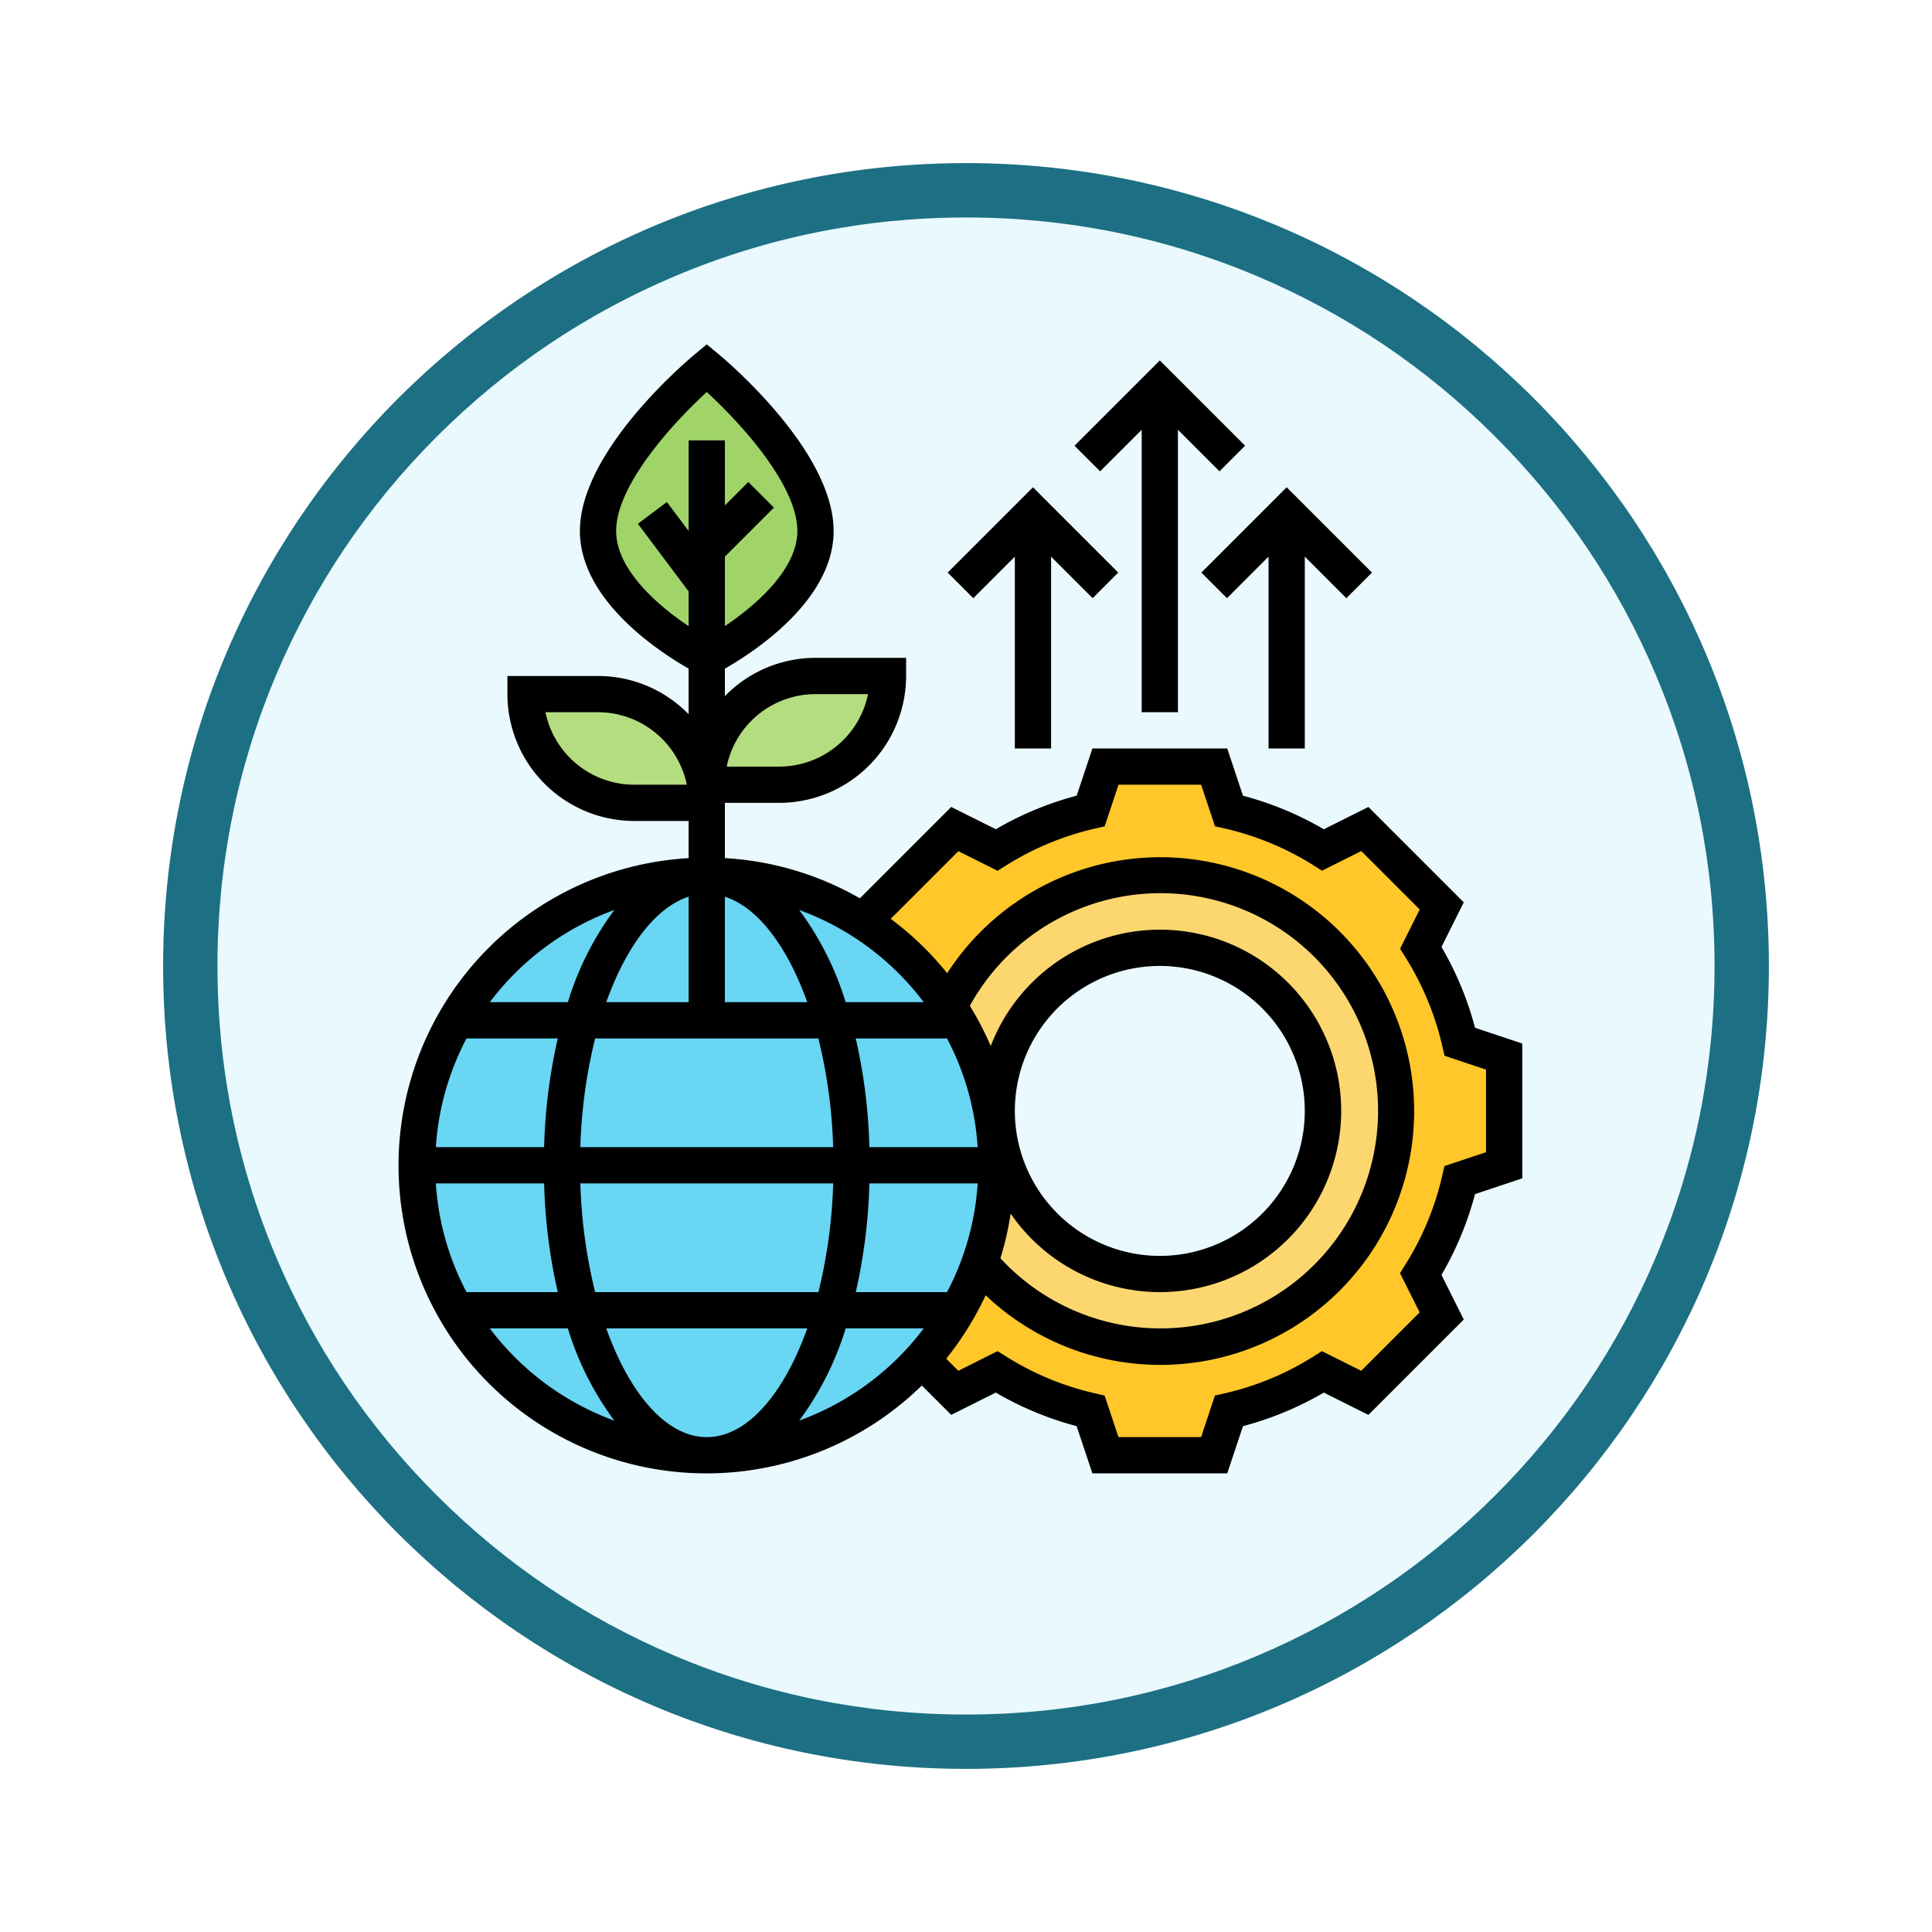 <svg xmlns="http://www.w3.org/2000/svg" xmlns:xlink="http://www.w3.org/1999/xlink" width="106.61" height="106.61" viewBox="0 0 106.61 106.61">
  <defs>
    <filter id="Trazado_982547" x="0" y="0" width="106.61" height="106.61" filterUnits="userSpaceOnUse">
      <feOffset dy="3" input="SourceAlpha"/>
      <feGaussianBlur stdDeviation="3" result="blur"/>
      <feFlood flood-opacity="0.161"/>
      <feComposite operator="in" in2="blur"/>
      <feComposite in="SourceGraphic"/>
    </filter>
  </defs>
  <g id="Grupo_1167714" data-name="Grupo 1167714" transform="translate(-197.474 -5013)">
    <g id="Grupo_1167456" data-name="Grupo 1167456" transform="translate(5.474 4209)">
      <g id="Grupo_1166722" data-name="Grupo 1166722" transform="translate(201 810)">
        <g id="Grupo_1164284" data-name="Grupo 1164284">
          <g id="Grupo_1159364" data-name="Grupo 1159364">
            <g id="Grupo_1157015" data-name="Grupo 1157015" transform="translate(0 0)">
              <g id="Grupo_1155792" data-name="Grupo 1155792" transform="translate(0 0)">
                <g id="Grupo_1154703" data-name="Grupo 1154703">
                  <g id="Grupo_1150789" data-name="Grupo 1150789" transform="translate(0)">
                    <g id="Grupo_1154212" data-name="Grupo 1154212" transform="translate(0 0)">
                      <g id="Grupo_1152583" data-name="Grupo 1152583">
                        <g id="Grupo_1146973" data-name="Grupo 1146973" transform="translate(0 0)">
                          <g id="Grupo_1146954" data-name="Grupo 1146954">
                            <g transform="matrix(1, 0, 0, 1, -9, -6)" filter="url(#Trazado_982547)">
                              <g id="Trazado_982547-2" data-name="Trazado 982547" transform="translate(9 6)" fill="#e9f9fd">
                                <path d="M 44.305 87.11 C 38.526 87.11 32.92 85.979 27.644 83.747 C 22.547 81.591 17.969 78.505 14.037 74.573 C 10.106 70.641 7.019 66.063 4.863 60.966 C 2.632 55.69 1.5 50.084 1.5 44.305 C 1.5 38.526 2.632 32.92 4.863 27.644 C 7.019 22.547 10.106 17.969 14.037 14.037 C 17.969 10.106 22.547 7.019 27.644 4.863 C 32.92 2.632 38.526 1.5 44.305 1.5 C 50.084 1.5 55.69 2.632 60.966 4.863 C 66.063 7.019 70.641 10.106 74.573 14.037 C 78.505 17.969 81.591 22.547 83.747 27.644 C 85.979 32.92 87.11 38.526 87.11 44.305 C 87.11 50.084 85.979 55.69 83.747 60.966 C 81.591 66.063 78.505 70.641 74.573 74.573 C 70.641 78.505 66.063 81.591 60.966 83.747 C 55.69 85.979 50.084 87.11 44.305 87.11 Z" stroke="none"/>
                                <path d="M 44.305 3 C 38.728 3 33.319 4.092 28.228 6.245 C 23.31 8.325 18.892 11.304 15.098 15.098 C 11.304 18.892 8.325 23.31 6.245 28.228 C 4.092 33.319 3 38.728 3 44.305 C 3 49.883 4.092 55.292 6.245 60.382 C 8.325 65.3 11.304 69.718 15.098 73.512 C 18.892 77.307 23.31 80.285 28.228 82.366 C 33.319 84.519 38.728 85.61 44.305 85.61 C 49.883 85.61 55.292 84.519 60.382 82.366 C 65.3 80.285 69.718 77.307 73.512 73.512 C 77.307 69.718 80.285 65.3 82.366 60.382 C 84.519 55.292 85.61 49.883 85.61 44.305 C 85.61 38.728 84.519 33.319 82.366 28.228 C 80.285 23.31 77.307 18.892 73.512 15.098 C 69.718 11.304 65.3 8.325 60.382 6.245 C 55.292 4.092 49.883 3 44.305 3 M 44.305 0 C 68.774 0 88.61 19.836 88.61 44.305 C 88.61 68.774 68.774 88.61 44.305 88.61 C 19.836 88.61 7.62939453125e-06 68.774 7.62939453125e-06 44.305 C 7.62939453125e-06 19.836 19.836 0 44.305 0 Z" stroke="none" fill="#1d7083"/>
                              </g>
                            </g>
                          </g>
                        </g>
                      </g>
                    </g>
                  </g>
                </g>
              </g>
            </g>
          </g>
        </g>
      </g>
    </g>
    <g id="desarrollo_1_" data-name="desarrollo (1)" transform="translate(218.474 5031.302)">
      <g id="Grupo_1167712" data-name="Grupo 1167712">
        <g id="Grupo_1167706" data-name="Grupo 1167706">
          <path id="Trazado_1010326" data-name="Trazado 1010326" d="M62,40v6l-2.45.82A16.563,16.563,0,0,1,57.4,52l1.16,2.31-4.25,4.25L52,57.4a16.563,16.563,0,0,1-5.18,2.15L46,62H40l-.82-2.45A16.563,16.563,0,0,1,34,57.4l-2.31,1.16-1.82-1.82a16.314,16.314,0,0,0,1.99-2.73,15.3,15.3,0,0,0,1.21-2.63,13,13,0,1,0-1.7-14.17,16,16,0,0,0-4.75-4.7l5.07-5.07L34,28.6a16.563,16.563,0,0,1,5.18-2.15L40,24h6l.82,2.45A16.563,16.563,0,0,1,52,28.6l2.31-1.16,4.25,4.25L57.4,34a16.563,16.563,0,0,1,2.15,5.18Z" fill="#ffc729"/>
        </g>
        <g id="Grupo_1167707" data-name="Grupo 1167707">
          <circle id="Elipse_11766" data-name="Elipse 11766" cx="16" cy="16" r="16" transform="translate(2 30)" fill="#69d6f4"/>
        </g>
        <g id="Grupo_1167708" data-name="Grupo 1167708">
          <path id="Trazado_1010327" data-name="Trazado 1010327" d="M34,46a15.952,15.952,0,0,0-2.14-8.01c-.16-.27-.32-.53-.49-.78a13,13,0,1,1,1.7,14.17A15.962,15.962,0,0,0,34,46Zm0-3a9,9,0,1,0,9-9A9,9,0,0,0,34,43Z" fill="#fcd770"/>
        </g>
        <g id="Grupo_1167709" data-name="Grupo 1167709">
          <path id="Trazado_1010328" data-name="Trazado 1010328" d="M18,2s6,5,6,9-6,7-6,7-6-3-6-7S18,2,18,2Z" fill="#a0d468"/>
        </g>
        <g id="Grupo_1167710" data-name="Grupo 1167710">
          <path id="Trazado_1010329" data-name="Trazado 1010329" d="M24,19h4a6.009,6.009,0,0,1-6,6H18a6.009,6.009,0,0,1,6-6Z" fill="#b4dd7f"/>
        </g>
        <g id="Grupo_1167711" data-name="Grupo 1167711">
          <path id="Trazado_1010330" data-name="Trazado 1010330" d="M18,26H14a6.009,6.009,0,0,1-6-6h4a6.009,6.009,0,0,1,6,6Z" fill="#b4dd7f"/>
        </g>
      </g>
      <g id="Grupo_1167713" data-name="Grupo 1167713">
        <path id="Trazado_1010331" data-name="Trazado 1010331" d="M60.394,38.411a17.818,17.818,0,0,0-1.852-4.46l1.231-2.461L54.51,26.228l-2.461,1.23a17.852,17.852,0,0,0-4.46-1.851L46.721,23H39.28l-.869,2.606a17.852,17.852,0,0,0-4.46,1.851l-2.461-1.23-5.041,5.041A16.864,16.864,0,0,0,19,29.05V26h3a7.008,7.008,0,0,0,7-7V18H24a6.973,6.973,0,0,0-5,2.111V18.594c1.578-.9,6-3.759,6-7.594,0-4.343-5.709-9.226-6.359-9.768L18,.7l-.641.534C16.709,1.774,11,6.657,11,11c0,3.834,4.422,6.694,6,7.594v2.517A6.973,6.973,0,0,0,12,19H7v1a7.008,7.008,0,0,0,7,7h3v2.051a16.989,16.989,0,1,0,12.866,29.1l1.623,1.622,2.461-1.23a17.852,17.852,0,0,0,4.46,1.851L39.279,63H46.72l.869-2.606a17.852,17.852,0,0,0,4.46-1.851l2.461,1.23,5.263-5.262L58.542,52.05a17.892,17.892,0,0,0,1.852-4.46L63,46.721V39.28ZM24,20h2.9A5.009,5.009,0,0,1,22,24H19.1A5.008,5.008,0,0,1,24,20ZM14,25a5.008,5.008,0,0,1-4.9-4H12a5.008,5.008,0,0,1,4.9,4ZM13,11c0-2.553,3.178-6,5-7.669C19.822,5,23,8.447,23,11c0,2.091-2.248,4.074-4,5.247V12.414l2.707-2.707L20.293,8.293,19,9.586V6H17v5L15.8,9.4l-1.6,1.2L17,14.333v1.916C15.248,15.08,13,13.1,13,11ZM31.256,53H26.222a30.491,30.491,0,0,0,.752-6h5.975A14.878,14.878,0,0,1,31.256,53ZM18,61c-2.232,0-4.254-2.387-5.546-6H23.546c-1.292,3.613-3.314,6-5.546,6Zm-6.159-8a28.363,28.363,0,0,1-.816-6H24.976a28.363,28.363,0,0,1-.816,6Zm-8.79-6H9.026a30.416,30.416,0,0,0,.752,6H4.744a14.878,14.878,0,0,1-1.693-6Zm20.5-10H19V31.179C20.829,31.77,22.451,33.937,23.546,37ZM17,31.179V37H12.454C13.549,33.937,15.171,31.77,17,31.179ZM24.159,39a28.363,28.363,0,0,1,.816,6H11.024a28.363,28.363,0,0,1,.816-6Zm8.79,6H26.974a30.416,30.416,0,0,0-.752-6h5.034A14.878,14.878,0,0,1,32.949,45ZM9.026,45H3.051a14.878,14.878,0,0,1,1.693-6H9.778A30.416,30.416,0,0,0,9.026,45ZM34.77,48.667a10,10,0,1,0-1.1-9.246A16.894,16.894,0,0,0,32.517,37.2,12.008,12.008,0,1,1,34.205,51.13,16.91,16.91,0,0,0,34.77,48.667ZM35,43a8,8,0,1,1,8,8A8.009,8.009,0,0,1,35,43Zm-9.336-6A16.654,16.654,0,0,0,23.1,31.911,15.047,15.047,0,0,1,29.972,37ZM12.9,31.911A16.654,16.654,0,0,0,10.336,37H6.028A15.047,15.047,0,0,1,12.9,31.911ZM6.028,55h4.308A16.654,16.654,0,0,0,12.9,60.089,15.047,15.047,0,0,1,6.028,55ZM23.1,60.089A16.654,16.654,0,0,0,25.664,55h4.308A15.047,15.047,0,0,1,23.1,60.089ZM61,45.279l-2.294.765-.126.547a15.871,15.871,0,0,1-2.026,4.881l-.3.476,1.084,2.168-3.224,3.223-2.167-1.083-.477.3a15.846,15.846,0,0,1-4.881,2.026l-.548.125L45.279,61H40.72l-.765-2.294-.548-.125a15.871,15.871,0,0,1-4.881-2.026l-.477-.3L31.882,57.34l-.669-.668a17,17,0,0,0,2.176-3.5A14.007,14.007,0,1,0,31.266,35.4a17.138,17.138,0,0,0-3.116-3l3.734-3.734,2.167,1.083.477-.3a15.846,15.846,0,0,1,4.881-2.026l.548-.125.764-2.3H45.28l.765,2.294.548.125a15.871,15.871,0,0,1,4.881,2.026l.477.3,2.167-1.083,3.224,3.223-1.084,2.168.3.476a15.87,15.87,0,0,1,2.026,4.881l.126.547L61,40.721Z"/>
        <path id="Trazado_1010332" data-name="Trazado 1010332" d="M42,5.414V21h2V5.414l2.293,2.293,1.414-1.414L43,1.586,38.293,6.293l1.414,1.414Z"/>
        <path id="Trazado_1010333" data-name="Trazado 1010333" d="M46.707,14.707,49,12.414V23h2V12.414l2.293,2.293,1.414-1.414L50,8.586l-4.707,4.707Z"/>
        <path id="Trazado_1010334" data-name="Trazado 1010334" d="M35,12.414V23h2V12.414l2.293,2.293,1.414-1.414L36,8.586l-4.707,4.707,1.414,1.414Z"/>
      </g>
    </g>
  </g>
</svg>
